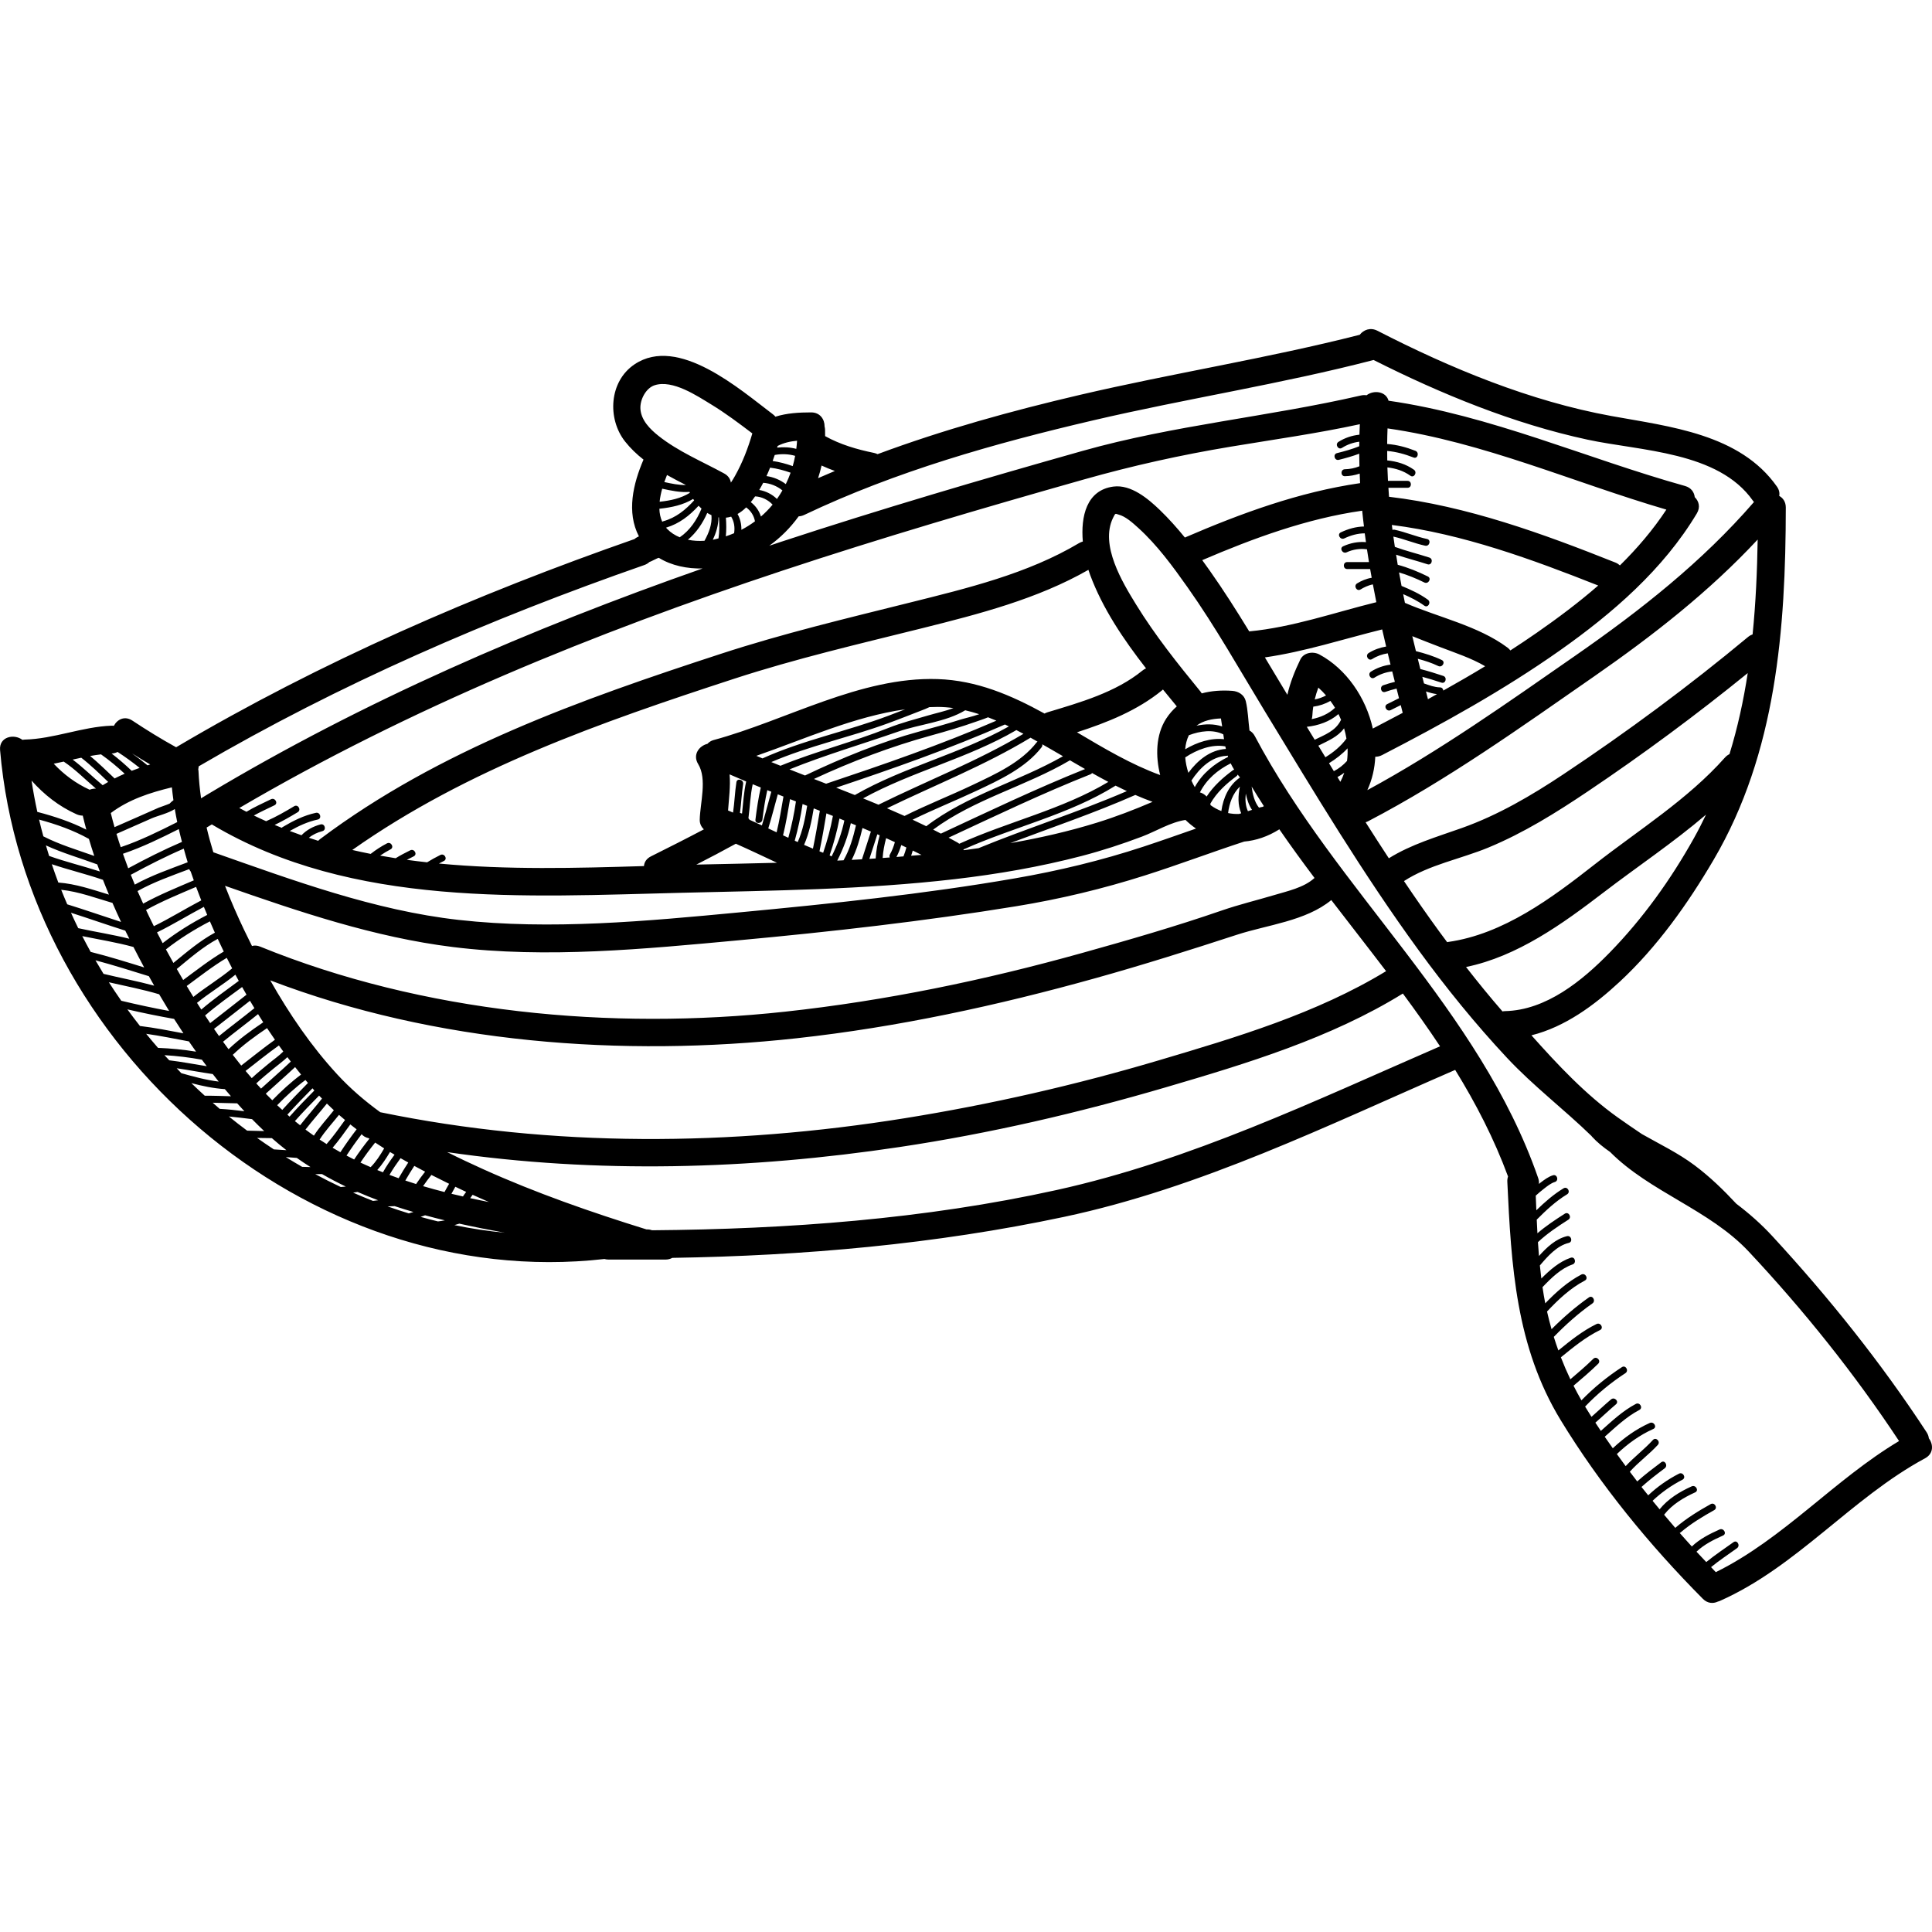 <?xml version="1.0" encoding="iso-8859-1"?>
<!-- Generator: Adobe Illustrator 16.0.0, SVG Export Plug-In . SVG Version: 6.00 Build 0)  -->
<!DOCTYPE svg PUBLIC "-//W3C//DTD SVG 1.1//EN" "http://www.w3.org/Graphics/SVG/1.1/DTD/svg11.dtd">
<svg version="1.1" id="Capa_1" xmlns="http://www.w3.org/2000/svg" xmlns:xlink="http://www.w3.org/1999/xlink" x="0px" y="0px"
	 width="555.022px" height="555.022px" viewBox="0 0 555.022 555.022" style="enable-background:new 0 0 555.022 555.022;"
	 xml:space="preserve">
<g>
	<path d="M554.119,413.196c-0.06-0.562-0.259-1.147-0.646-1.742c-13.076-19.993-28.092-38.737-44.277-56.294
		c-3.233-3.512-6.711-6.564-10.393-9.354c-3.703-3.978-7.593-7.748-11.987-11.038c-4.712-3.527-10.029-6.078-15.128-8.97
		c-2.335-1.576-4.668-3.155-6.96-4.791c-9.265-6.61-17.224-15.108-24.78-23.583c9.651-2.402,18.125-8.669,25.366-15.398
		c10.785-10.025,19.573-22.408,26.995-35.061c17.996-30.68,20.672-66.302,20.711-101.16c0.002-1.629-0.795-2.74-1.887-3.34
		c0.16-0.825-0.004-1.744-0.66-2.678c-10.635-15.135-30.779-17.224-47.57-20.277c-23.298-4.238-46.229-13.709-67.197-24.491
		c-2.044-1.051-3.977-0.253-5.087,1.157c-26.491,6.763-53.726,11.037-80.362,17.26c-19.684,4.598-39.222,9.993-58.157,17.036
		c-0.303-0.149-0.632-0.277-1.017-0.356c-4.92-1.01-9.648-2.383-14.045-4.826c0.008-0.604,0.002-1.209-0.018-1.816
		c-0.012-0.339-0.061-0.652-0.136-0.947c0.024-2.019-1.261-4.055-3.864-4.053c-3.49,0.003-6.992,0.203-10.254,1.234
		c-0.207-0.244-0.446-0.477-0.728-0.688c-9.47-7.14-27.167-22.774-39.74-14.362c-7.331,4.906-7.89,15.643-2.732,22.176
		c1.554,1.969,3.348,3.675,5.297,5.203c-2.983,6.945-4.933,15.105-1.319,22.049c-0.182,0.09-0.363,0.179-0.543,0.269
		c-0.27,0.135-0.506,0.309-0.721,0.503c-45.604,15.945-90.055,35.195-131.684,59.816c-4.294-2.366-8.461-4.937-12.558-7.653
		c-2.229-1.478-4.372-0.339-5.335,1.496c-0.221-0.026-0.441-0.052-0.684-0.042c-8.465,0.32-16.497,3.789-25,4
		c-0.207,0.005-0.395,0.038-0.584,0.067c-2.432-1.836-6.742-0.88-6.416,2.933c7.29,85.299,88.015,155.918,173.625,146.21
		c0.348,0.099,0.721,0.162,1.137,0.162h16.422c0.763,0,1.398-0.188,1.936-0.487c37.762-0.604,75.549-3.92,112.523-11.772
		c39.27-8.339,75.775-26.325,112.378-42.224c5.969,9.678,11.189,19.791,15.188,30.623c-0.147,0.438-0.234,0.928-0.209,1.488
		c1.122,24.111,2.45,47.373,15.343,68.521c11.312,18.552,25.529,35.909,40.829,51.309c1.337,1.346,2.944,1.428,4.266,0.818
		c0.192-0.058,0.387-0.105,0.582-0.192c22.2-9.829,37.817-29.565,59-41C555.51,417.591,555.43,414.942,554.119,413.196z
		 M486.625,240.787c-6.646,11.897-14.683,23.118-24.206,32.88c-7.864,8.059-18.248,16.569-30.066,16.804
		c-0.258,0.005-0.494,0.044-0.727,0.086c-3.61-4.15-7.084-8.421-10.468-12.761c14.741-3.013,27.769-12.417,39.478-21.387
		c9.66-7.4,20.104-14.371,29.47-22.383C489.021,236.304,487.87,238.56,486.625,240.787z M496.84,216.65
		c-0.457,0.209-0.902,0.529-1.314,0.993c-10.729,12.069-24.738,20.757-37.372,30.649c-12.356,9.678-26.242,20.088-42.196,22.321
		c-0.08,0.011-0.143,0.038-0.219,0.053c-0.745-1.004-1.5-2.002-2.236-3.012c-3.488-4.779-6.865-9.637-10.171-14.54
		c7.239-4.701,16.358-6.367,24.232-9.624c10.156-4.202,19.505-10.038,28.6-16.151c15.841-10.648,31.123-21.959,45.924-33.977
		C500.877,201.255,499.184,209.042,496.84,216.65z M503.486,182.243c-0.44,0.16-0.879,0.387-1.295,0.732
		c-17.003,14.139-34.684,27.23-53.092,39.479c-9.141,6.082-18.723,11.705-29.099,15.398c-7.234,2.574-14.547,4.68-21.018,8.712
		c-2.25-3.433-4.479-6.878-6.674-10.347c0.24-0.076,0.482-0.164,0.728-0.292c22.736-11.866,43.96-27.046,64.993-41.66
		c16.83-11.692,32.966-24.288,46.912-39.266C504.795,164.097,504.393,173.214,503.486,182.243z M383.189,221.538
		c-0.464-0.762-0.93-1.522-1.394-2.285c1.944-1.194,3.787-2.6,5.327-4.273c0.056,1.218,0.005,2.433-0.155,3.628
		C385.889,219.8,384.621,220.804,383.189,221.538z M386.176,221.997c-0.301,0.891-0.668,1.761-1.121,2.601
		c-0.279-0.453-0.554-0.909-0.831-1.364C384.908,222.871,385.56,222.458,386.176,221.997z M382.195,201.359
		c0.468,0.637,0.916,1.289,1.325,1.971c-1.806,1.734-4.212,2.787-6.698,3.26c0.107-0.34,0.18-0.711,0.196-1.117
		c0.036-0.838,0.133-1.654,0.257-2.463C379.039,202.78,380.673,202.225,382.195,201.359z M377.688,200.938
		c0.28-1.153,0.625-2.287,1.04-3.403c0.785,0.688,1.519,1.451,2.214,2.256C379.917,200.335,378.835,200.725,377.688,200.938z
		 M384.506,205.136c0.274,0.552,0.523,1.117,0.761,1.688c-0.036,0.051-0.081,0.082-0.111,0.144
		c-1.505,3.038-4.616,4.133-7.469,5.548c-0.754-1.24-1.516-2.478-2.269-3.719C378.729,208.447,382.027,207.302,384.506,205.136z
		 M386.125,209.226c0.295,0.975,0.509,1.966,0.679,2.961c-1.593,2.19-3.725,3.932-6.049,5.359c-0.676-1.109-1.355-2.218-2.03-3.328
		C381.457,212.837,384.318,211.705,386.125,209.226z M379.037,188.018c-1.805-0.968-4.496-0.577-5.474,1.435
		c-1.61,3.323-2.929,6.651-3.73,10.142c-0.099-0.161-0.195-0.323-0.294-0.484c-2.074-3.409-4.116-6.833-6.164-10.253
		c11.46-1.648,22.45-5.254,33.694-8.037c0.369,1.639,0.753,3.275,1.141,4.912c-1.772,0.306-3.479,0.896-5.029,1.877
		c-1.086,0.688-0.084,2.418,1.01,1.727c1.394-0.881,2.902-1.396,4.48-1.655c0.26,1.084,0.534,2.165,0.8,3.248
		c-1.991,0.259-3.925,0.935-5.623,2.014c-1.085,0.688-0.083,2.421,1.01,1.727c1.544-0.981,3.285-1.589,5.095-1.788
		c0.248,1,0.509,1.999,0.76,2.999c-1.109,0.256-2.2,0.599-3.291,0.962c-1.218,0.404-0.696,2.336,0.531,1.928
		c1.074-0.357,2.152-0.703,3.25-0.953c0.232,0.922,0.469,1.844,0.7,2.766c-1.13,0.564-2.259,1.129-3.388,1.693
		c-1.153,0.578-0.141,2.303,1.01,1.727c0.96-0.479,1.919-0.959,2.88-1.439c0.188,0.741,0.37,1.482,0.562,2.223
		c-2.855,1.52-5.718,3.027-8.586,4.514C392.415,200.409,386.74,192.148,379.037,188.018z M351.431,210.965
		c0.066,0.464,0.129,0.934,0.202,1.392c-3.778-0.426-7.78,0.884-11.153,2.895c0.11-1.4,0.44-2.767,1.057-4.037
		C344.767,209.987,348.438,209.488,351.431,210.965z M343.723,208.486c1.924-1.48,4.483-1.999,7.025-2.09
		c0.132,0.775,0.238,1.536,0.348,2.297C348.756,207.909,346.203,207.944,343.723,208.486z M359.679,232.662
		c-0.394,0.126-0.788,0.246-1.182,0.37c-0.716-1.594-0.812-3.32-0.608-5.051C358.22,229.657,358.761,231.275,359.679,232.662z
		 M359.566,225.957c1.148,1.892,2.313,3.774,3.519,5.634c-0.13,0.076-0.261,0.141-0.392,0.214c-0.238,0.03-0.48,0.067-0.735,0.144
		c-0.089,0.026-0.179,0.057-0.268,0.083C360.36,230.364,359.843,228.13,359.566,225.957z M367.529,238.243
		c3.257,4.73,6.649,9.377,10.108,13.982c-0.037,0.031-0.076,0.051-0.112,0.084c-2.984,2.69-7.657,3.686-11.401,4.805
		c-5.04,1.506-10.159,2.732-15.136,4.451c-13.205,4.564-26.694,8.459-40.151,12.214c-27.982,7.809-56.441,13.723-85.335,16.857
		c-50.038,5.429-103.925,0.383-150.75-18.689c-0.891-0.362-1.687-0.388-2.362-0.179c-0.779-1.558-1.546-3.118-2.291-4.682
		c-1.945-4.082-3.789-8.303-5.46-12.613c21.313,7.471,42.925,14.786,65.387,17.577c26.968,3.351,55.218,0.566,82.163-1.925
		c26.602-2.46,53.354-5.482,79.726-9.78c12.581-2.051,24.902-5.003,37.048-8.869c9.554-3.042,18.939-6.589,28.467-9.713
		C360.786,241.462,364.214,240.343,367.529,238.243z M109.244,319.516c-4.455-3.236-8.629-6.816-12.35-10.854
		c-7.473-8.107-13.781-17.356-19.255-27.024c47.454,18.138,101.142,22.134,151.263,16.628c29.07-3.193,57.685-9.41,85.83-17.264
		c13.648-3.809,27.149-8.077,40.616-12.471c8.724-2.846,19.783-3.931,27.104-9.961c5.229,6.82,10.548,13.586,15.742,20.422
		c-19.985,12.162-43.134,19.051-65.403,25.65c-23.898,7.083-48.246,12.646-72.856,16.598
		C210.146,329.236,158.742,329.73,109.244,319.516z M117.283,333.965c-0.965,1.477-1.879,2.984-2.766,4.514
		c-0.879-0.312-1.757-0.625-2.627-0.955c0.945-1.671,2.051-3.242,3.181-4.801C115.803,333.148,116.546,333.551,117.283,333.965z
		 M110.365,329.908c-1.124,1.937-2.335,3.822-3.885,5.391c-0.98-0.432-1.963-0.855-2.93-1.316c1.317-1.988,2.738-3.894,4.229-5.746
		C108.633,328.806,109.498,329.359,110.365,329.908z M100.638,323.025c0.596,0.479,1.207,0.942,1.814,1.409
		c-1.641,2.13-3.201,4.32-4.668,6.577c-0.748-0.42-1.494-0.847-2.232-1.289C97.387,327.598,98.979,325.287,100.638,323.025z
		 M93.824,328.66c-0.67-0.422-1.34-0.844-2.002-1.286c1.623-2.536,3.688-4.736,5.563-7.097c0.567,0.504,1.154,0.984,1.734,1.476
		C97.406,324.098,95.75,326.486,93.824,328.66z M60.303,264.687c0.467,1.09,0.942,2.173,1.424,3.251
		c-4.293,2.313-8.098,5.585-11.914,8.691c-0.723-1.289-1.445-2.579-2.147-3.886C51.598,269.648,55.859,266.997,60.303,264.687z
		 M46.726,270.95c-0.543-1.03-1.092-2.058-1.621-3.098c4.593-2.242,8.941-4.943,13.461-7.327c0.314,0.774,0.641,1.543,0.963,2.313
		C55.031,265.166,50.721,267.843,46.726,270.95z M62.549,269.72c0.557,1.219,1.15,2.425,1.732,3.635
		c-4.088,2.418-7.828,5.365-11.657,8.182c-0.619-1.057-1.232-2.113-1.837-3.17C54.549,275.274,58.304,271.988,62.549,269.72z
		 M65.145,275.167c0.501,1.014,1.029,2.017,1.548,3.022c-3.525,2.951-7.542,5.327-11.15,8.207c-0.641-1.046-1.275-2.092-1.9-3.142
		C57.423,280.475,61.117,277.566,65.145,275.167z M67.623,280.005c0.316,0.598,0.649,1.187,0.972,1.78
		c-3.63,2.679-7.336,5.305-10.767,8.24c-0.41-0.644-0.83-1.281-1.232-1.927C60.131,285.22,64.095,282.871,67.623,280.005z
		 M69.556,283.549c0.41,0.74,0.838,1.471,1.26,2.205c-3.461,2.746-6.967,5.434-10.438,8.167c-0.488-0.731-0.984-1.459-1.463-2.195
		C62.298,288.803,65.96,286.199,69.556,283.549z M71.813,287.5c0.417,0.711,0.848,1.414,1.275,2.119
		c-3.347,2.726-6.822,5.289-10.168,8.017c-0.48-0.685-0.965-1.364-1.437-2.056C64.917,292.873,68.386,290.212,71.813,287.5z
		 M74.133,291.332c0.488,0.789,0.988,1.57,1.489,2.352c-3.497,2.357-6.901,4.82-9.968,7.733c-0.531-0.714-1.062-1.429-1.582-2.15
		C67.375,296.559,70.811,294.018,74.133,291.332z M76.713,295.357c0.74,1.125,1.508,2.231,2.273,3.34
		c-3.314,2.362-6.471,4.931-9.691,7.42c-0.82-1.02-1.631-2.045-2.426-3.086C69.89,300.132,73.253,297.689,76.713,295.357z
		 M80.119,300.337c0.414,0.585,0.842,1.159,1.264,1.739c-1.238,1.259-2.836,2.346-4.07,3.375c-1.674,1.396-3.395,2.777-4.992,4.275
		c-0.594-0.688-1.194-1.369-1.775-2.07C73.72,305.195,76.842,302.664,80.119,300.337z M78.726,306.865
		c1.19-0.991,2.621-2.008,3.834-3.168c0.32,0.43,0.658,0.84,0.982,1.267c-2.794,2.651-5.717,5.165-8.553,7.771
		c-0.457-0.496-0.918-0.988-1.366-1.492C75.252,309.703,77.013,308.293,78.726,306.865z M84.774,306.551
		c0.565,0.725,1.145,1.438,1.72,2.152c-2.938,2.188-5.696,4.726-8.271,7.382c-0.625-0.628-1.26-1.244-1.871-1.888
		C79.142,311.631,82.017,309.154,84.774,306.551z M87.746,310.258c0.238,0.289,0.486,0.568,0.727,0.855
		c-2.512,2.531-4.988,5.097-7.382,7.738c-0.485-0.453-0.985-0.889-1.463-1.351C82.154,314.889,84.863,312.39,87.746,310.258z
		 M89.769,312.646c0.181,0.209,0.355,0.422,0.537,0.631c-2.434,2.447-4.832,4.928-7.121,7.51c-0.211-0.19-0.416-0.389-0.627-0.578
		C84.898,317.626,87.316,315.119,89.769,312.646z M91.67,314.742c0.271,0.295,0.561,0.57,0.838,0.858
		c-2.059,2.587-4.257,5.062-6.293,7.665c-0.5-0.398-1.006-0.781-1.5-1.193C86.955,319.555,89.295,317.133,91.67,314.742z
		 M355.954,233.831c-1.075,0.046-2.128-0.045-3.148-0.259c0.345-2.856,1.357-5.634,3.391-7.604c-0.539,2.584-0.641,5.266,0.372,7.67
		C356.364,233.704,356.158,233.765,355.954,233.831z M350.869,232.997c-1.084-0.416-2.121-0.975-3.091-1.681
		c-0.019-0.142-0.052-0.282-0.084-0.423c1.794-3.192,4.527-5.707,7.495-7.893c0.183-0.134,0.298-0.299,0.363-0.476
		c0.204,0.259,0.41,0.519,0.637,0.774c0.017,0.018,0.032,0.028,0.048,0.045C353.021,225.562,351.404,229.195,350.869,232.997z
		 M354.181,221.275c-2.944,2.169-5.598,4.578-7.544,7.557c-0.491-0.54-1.126-0.973-1.92-1.199c1.918-3.776,5.082-6.449,8.836-8.336
		c0.287,0.609,0.621,1.211,0.997,1.807C354.43,221.129,354.306,221.183,354.181,221.275z M343.236,226.126
		c-0.349-0.596-0.666-1.231-0.965-1.886c2.325-3.54,5.745-6.916,10.081-7.103c0.127-0.005,0.231-0.042,0.333-0.082
		c0.042,0.13,0.076,0.261,0.12,0.39C348.819,219.397,345.358,222.226,343.236,226.126z M341.393,222.011
		c-0.461-1.414-0.782-2.914-0.903-4.423c3.352-2.245,7.705-3.886,11.525-3.163c0.051,0.243,0.089,0.49,0.146,0.73
		C347.668,215.429,344.022,218.442,341.393,222.011z M340.559,235.55c0.948,0.922,1.964,1.745,3.025,2.479
		c-5.024,1.757-10.044,3.53-15.099,5.196c-12.074,3.98-24.354,6.928-36.878,9.1c-26.207,4.546-52.951,7.297-79.421,9.801
		c-26.379,2.495-54.008,5.106-80.434,2.14c-24.197-2.716-47.597-11.376-70.467-19.427c-0.717-2.351-1.37-4.719-1.931-7.104
		c0.502-0.307,1.011-0.6,1.514-0.905c0.047,0.03,0.081,0.066,0.13,0.096c40.207,23.912,90.072,20.636,135.02,19.546
		c26.148-0.635,52.331-0.896,78.344-3.922c12.278-1.43,24.475-3.539,36.439-6.664c5.858-1.531,11.618-3.414,17.28-5.557
		C332.134,238.796,336.215,236.212,340.559,235.55z M209.597,222.464c1.583,0.696,3.174,1.375,4.769,2.045
		c-0.695,3.025-0.854,6.128-1.196,9.209c-0.196-0.068-0.391-0.142-0.598-0.177c0.375-2.761,0.485-5.55,0.911-8.304
		c0.194-1.262-1.731-1.803-1.929-0.531c-0.447,2.896-0.539,5.832-0.966,8.73c-0.476-0.203-0.952-0.409-1.433-0.604
		C209.41,229.408,209.875,225.862,209.597,222.464z M211.389,242.384c3.972,1.754,7.887,3.636,11.823,5.47
		c-7.385,0.2-14.769,0.345-22.142,0.505c-0.341,0.008-0.685,0.017-1.025,0.024C203.857,246.44,207.642,244.45,211.389,242.384z
		 M299.429,213.821c0.923,0.526,1.839,1.052,2.739,1.57c1.07,0.615,2.141,1.238,3.209,1.861
		c-12.78,7.289-27.504,11.107-39.278,20.104c-1.306-0.636-2.615-1.263-3.933-1.872c6.009-2.938,12.24-5.439,18.294-8.275
		c6.618-3.1,14.181-6.602,18.765-12.531C299.438,214.405,299.483,214.101,299.429,213.821z M281.114,243.661
		c-1.096,0.156-2.19,0.313-3.288,0.459c-0.325,0.043-0.651,0.079-0.977,0.121c-0.019-0.068-0.054-0.134-0.077-0.201
		c14.286-6.449,30.366-9.992,43.709-18.342c1.071,0.542,2.152,1.062,3.239,1.572C309.755,233.311,295.19,237.881,281.114,243.661z
		 M326.156,228.372c1.629,0.71,3.273,1.379,4.948,1.984c-5.27,2.26-10.535,4.288-16.021,5.989
		c-8.132,2.521-16.467,4.401-24.866,5.874C302.223,237.664,314.409,233.561,326.156,228.372z M275.583,242.395
		c-0.168-0.132-0.342-0.262-0.546-0.377c-0.837-0.472-1.682-0.923-2.526-1.377c13.493-6.288,26.929-12.716,40.773-18.204
		c0.202-0.081,0.34-0.213,0.447-0.361c1.547,0.871,3.104,1.723,4.672,2.549C305.223,232.539,289.545,236.062,275.583,242.395z
		 M270.301,239.476c-0.741-0.384-1.48-0.771-2.225-1.144c11.836-8.784,26.669-12.467,39.3-19.913c1.442,0.842,2.889,1.68,4.339,2.51
		C297.665,226.554,284.015,233.095,270.301,239.476z M264.73,245.59c-0.993,0.094-1.987,0.164-2.981,0.248
		c0.174-0.493,0.327-0.991,0.467-1.493C263.058,244.754,263.896,245.166,264.73,245.59z M297.812,213.265
		c-4.496,5.815-11.886,9.131-18.36,12.219c-6.477,3.09-13.189,5.705-19.605,8.924c-1.669-0.752-3.346-1.486-5.029-2.205
		c13.773-6.7,28.122-12.324,41.234-20.281c0.674,0.373,1.336,0.748,2.001,1.124C297.968,213.101,297.886,213.168,297.812,213.265z
		 M260.387,243.469c-0.225,0.866-0.505,1.716-0.838,2.552c-0.673,0.053-1.345,0.117-2.018,0.168c0.592-1.1,1.031-2.246,1.378-3.421
		C259.403,242.998,259.894,243.236,260.387,243.469z M255.609,246.329c-0.68,0.048-1.361,0.102-2.042,0.148
		c0.126-1.938,0.497-3.828,0.999-5.693c0.842,0.373,1.676,0.766,2.514,1.148c-0.344,1.22-0.787,2.408-1.424,3.534
		C255.478,245.78,255.496,246.077,255.609,246.329z M252.372,231.174c-1.471-0.614-2.944-1.224-4.423-1.821
		c14.107-7.76,30.101-11.469,44.032-19.612c0.685,0.351,1.358,0.711,2.033,1.072C280.724,218.718,266.222,224.335,252.372,231.174z
		 M226.967,229.577c0.562,0.221,1.126,0.44,1.689,0.66c-0.504,3.524-1.243,6.996-2.186,10.434c-0.506-0.232-1.012-0.463-1.518-0.698
		C225.81,236.544,226.357,233.058,226.967,229.577z M223.104,239.108c-0.799-0.374-1.598-0.747-2.396-1.122
		c1.009-3.236,1.82-6.529,2.738-9.793c0.542,0.215,1.086,0.427,1.627,0.641C224.47,232.271,223.931,235.717,223.104,239.108z
		 M230.562,230.984c0.441,0.172,0.882,0.344,1.322,0.516c-0.57,3.566-1.264,7.098-2.71,10.404c-0.287-0.129-0.575-0.256-0.862-0.386
		C229.275,238.046,230.034,234.539,230.562,230.984z M233.769,232.236c0.584,0.229,1.168,0.459,1.751,0.688
		c-0.604,3.635-1.229,7.266-1.979,10.873c-0.852-0.357-1.703-0.713-2.549-1.084C232.443,239.371,233.178,235.829,233.769,232.236z
		 M237.414,233.665c0.621,0.244,1.24,0.492,1.861,0.738c-0.652,3.589-1.61,7.098-2.8,10.579c-0.353-0.141-0.708-0.275-1.06-0.417
		C236.174,240.95,236.806,237.31,237.414,233.665z M241.16,235.152c0.469,0.188,0.935,0.382,1.402,0.57
		c-0.73,3.588-2.018,7.035-3.664,10.311c-0.177-0.11-0.367-0.212-0.57-0.303C239.526,242.248,240.488,238.736,241.16,235.152z
		 M244.424,236.479c0.495,0.202,0.986,0.411,1.481,0.614c-0.81,3.485-1.784,6.916-3.575,10.051c-0.602,0.03-1.204,0.064-1.807,0.092
		C242.266,243.807,243.618,240.222,244.424,236.479z M247.772,237.866c0.808,0.336,1.611,0.682,2.416,1.024
		c-0.818,2.667-1.729,5.306-2.564,7.968c-0.984,0.057-1.969,0.115-2.954,0.167C246.137,244.128,247.027,241.023,247.772,237.866z
		 M252.04,239.675c0.226,0.098,0.45,0.199,0.677,0.297c-0.6,2.174-1.031,4.379-1.157,6.643c-0.603,0.039-1.204,0.087-1.806,0.123
		C250.508,244.381,251.307,242.039,252.04,239.675z M245.578,228.398c-1.782-0.711-3.566-1.418-5.354-2.117
		c16.354-5.49,32.685-11.202,48.477-18.153c0.38,0.177,0.752,0.372,1.13,0.556C275.72,216.627,259.631,220.323,245.578,228.398z
		 M237.324,225.146c-1.167-0.455-2.334-0.909-3.502-1.364c10.759-5.012,22.162-9.323,33.527-12.456
		c4.417-1.217,8.818-2.508,13.137-4.043c0.979-0.347,2.191-0.726,3.355-1.22c0.805,0.306,1.604,0.628,2.398,0.966
		C270.297,213.954,253.804,219.633,237.324,225.146z M275.626,206.813c-3.79,1.216-7.633,2.269-11.473,3.314
		c-11.138,3.032-22.39,7.636-32.885,12.656c-1.489-0.583-2.978-1.167-4.463-1.758c10.216-4.135,20.942-7.263,31.317-10.882
		c5.848-2.04,13.658-2.732,19.167-6.095c1.35,0.31,2.687,0.694,4.015,1.126C279.239,205.894,276.984,206.376,275.626,206.813z
		 M266.737,205.503c-3.882,1.141-7.807,2.135-11.569,3.638c-10.168,4.062-20.825,6.7-30.961,10.846
		c-0.877-0.353-1.752-0.706-2.627-1.064c10.84-4.651,22.48-7.093,33.546-11.142c3.573-1.307,7.108-2.727,10.659-4.094
		c0.32-0.125,0.738-0.316,1.209-0.541c0.787-0.029,1.572-0.062,2.361-0.061c1.526,0.002,3.042,0.121,4.547,0.329
		C271.533,204.312,268.902,204.867,266.737,205.503z M255.362,205.566c-11.971,4.518-24.63,7.019-36.313,12.306
		c-0.59-0.246-1.181-0.489-1.769-0.739c14.065-4.893,28.124-11.301,42.757-13.365C258.479,204.37,256.925,204.976,255.362,205.566z
		 M218.558,226.236c-0.702,3.043-1.148,6.133-1.539,9.236c-0.162,1.277,1.84,1.262,2,0c0.359-2.851,0.776-5.683,1.408-8.479
		c0.385,0.154,0.77,0.305,1.154,0.459c-0.912,3.223-1.721,6.476-2.705,9.68c-1.174-0.546-2.348-1.088-3.526-1.621
		c-0.103-0.17-0.23-0.32-0.354-0.475c0.005-0.023,0.019-0.04,0.022-0.064c0.428-3.229,0.523-6.496,1.217-9.68
		C217.008,225.613,217.785,225.919,218.558,226.236z M335.021,206.448c-3.029,4.688-3.08,10.85-1.729,16.209
		c-8.345-3.041-16.122-7.678-23.901-12.287c8.717-2.818,17.332-6.252,24.457-12.07c0.088-0.071,0.165-0.146,0.244-0.22
		c1.328,1.63,2.658,3.247,3.976,4.851C336.936,203.92,335.906,205.079,335.021,206.448z M328.19,192.644
		c-7.681,6.271-17.907,9.152-27.234,11.971c-0.325,0.099-0.615,0.227-0.88,0.375c-9.566-5.266-19.468-9.539-30.721-9.904
		c-22.242-0.723-43.439,11.865-64.4,17.529c-0.685,0.186-1.262,0.573-1.725,1.07c-2.373,0.574-4.314,3.111-2.666,5.807
		c2.635,4.304,0.564,11.193,0.455,15.98c-0.026,1.143,0.449,2.08,1.191,2.783c-5.033,2.659-10.119,5.217-15.211,7.763
		c-1.319,0.66-1.912,1.697-2.004,2.786c-19.361,0.588-39.387,1.127-58.902-0.729c0.472-0.251,0.947-0.497,1.43-0.739
		c1.154-0.576,0.141-2.302-1.01-1.727c-1.317,0.66-2.592,1.352-3.816,2.113c-1.945-0.214-3.888-0.444-5.82-0.712
		c0.655-0.345,1.318-0.677,1.98-1.008c1.153-0.577,0.141-2.302-1.01-1.727c-1.424,0.712-2.842,1.438-4.188,2.272
		c-1.49-0.231-2.977-0.479-4.458-0.746c0.96-0.652,1.948-1.266,2.988-1.8c1.147-0.589,0.136-2.315-1.01-1.727
		c-1.662,0.854-3.222,1.884-4.694,3.029c-1.768-0.349-3.526-0.723-5.276-1.129c33.076-23.315,71.462-36.705,109.698-49.185
		c17.783-5.805,35.886-9.996,54.021-14.521c16.228-4.05,33.117-8.385,47.75-16.767c0.159,0.504,0.323,0.985,0.49,1.435
		c3.632,9.757,9.598,18.552,16.066,26.868C328.88,192.159,328.528,192.366,328.19,192.644z M311.072,155.573
		c-0.353,0.097-0.71,0.229-1.071,0.444c-14.801,8.822-32.149,12.982-48.714,17.116c-18.2,4.543-36.296,8.852-54.142,14.677
		c-40.3,13.153-80.898,27.517-115.145,53.207c-0.221,0.165-0.413,0.345-0.588,0.53c-0.896-0.274-1.785-0.578-2.676-0.874
		c1.111-0.911,2.434-1.521,3.882-1.904c1.245-0.33,0.717-2.26-0.531-1.929c-2.136,0.566-3.997,1.576-5.479,3.111
		c-1.125-0.398-2.25-0.802-3.365-1.229c2.545-1.449,5.141-2.663,8.043-3.287c1.26-0.271,0.726-2.199-0.531-1.929
		c-3.467,0.745-6.545,2.3-9.573,4.101c-0.101,0.061-0.165,0.137-0.233,0.212c-0.682-0.276-1.363-0.548-2.041-0.836
		c2.266-1.089,4.445-2.347,6.617-3.649c1.105-0.662,0.1-2.391-1.01-1.727c-2.628,1.576-5.262,3.099-8.062,4.306
		c-1.178-0.53-2.354-1.063-3.518-1.636c1.925-1.068,3.943-1.966,5.924-2.943c1.156-0.57,0.143-2.295-1.01-1.727
		c-2.371,1.17-4.794,2.225-7.045,3.599c-0.689-0.356-1.378-0.713-2.061-1.085c49.113-28.777,101.987-50.258,155.961-68.162
		c28.656-9.506,57.64-18,86.687-26.221c13.973-3.955,27.855-7.037,42.184-9.42c12.37-2.057,24.818-3.792,37.079-6.452
		c-0.05,1.005-0.087,2.009-0.115,3.013c-2.132,0.215-4.209,0.91-6.021,2.062c-1.085,0.688-0.083,2.421,1.01,1.727
		c1.512-0.959,3.208-1.561,4.975-1.773c-0.007,0.435-0.021,0.87-0.022,1.305c-2.066,0.844-4.215,1.43-6.389,1.975
		c-1.251,0.313-0.72,2.242,0.531,1.929c1.991-0.499,3.95-1.046,5.856-1.764c0.008,1.205,0.023,2.41,0.057,3.613
		c-1.325,0.529-2.737,0.824-4.18,0.853c-1.288,0.024-1.29,2.024,0,2c1.447-0.028,2.887-0.286,4.253-0.751
		c0.036,0.914,0.067,1.828,0.117,2.741c-17.499,2.542-34.146,8.645-50.334,15.625c-2.251-2.766-4.622-5.429-7.178-7.896
		c-3.359-3.243-8.311-7.416-13.367-6.74C312.095,140.82,310.462,148.394,311.072,155.573z M198.086,141.308
		c0.021,0.09,0.058,0.182,0.086,0.273c-2.583,1.587-5.432,2.209-8.676,2.563c0.129-1.252,0.395-2.52,0.74-3.751
		C192.873,140.959,195.467,141.529,198.086,141.308z M190.843,138.484c0.246-0.703,0.507-1.384,0.772-2.028
		c1.787,1.009,3.615,1.953,5.443,2.882C194.986,139.375,192.929,138.937,190.843,138.484z M199.121,143.335
		c0.095,0.141,0.197,0.266,0.296,0.4c-2.457,2.72-5.222,5.004-8.913,6.021c-0.104,0.029-0.178,0.082-0.257,0.131
		c-0.53-1.146-0.78-2.414-0.823-3.734C193.028,145.765,196.23,145.07,199.121,143.335z M200.688,145.294
		c0.274,0.292,0.557,0.564,0.846,0.822c-1.336,3.258-3.371,6.291-6.26,8.234c-1.357-0.555-2.604-1.348-3.648-2.434
		c-0.104-0.107-0.192-0.223-0.287-0.334C195.15,150.452,198.093,148.121,200.688,145.294z M203.172,147.355
		c0.396,0.247,0.802,0.457,1.213,0.641c0.229,2.639-0.745,5.059-1.997,7.356c-1.591,0.106-3.216,0.027-4.771-0.296
		C200.056,153.018,201.887,150.3,203.172,147.355z M204.777,155.048c0.977-2.048,1.625-4.16,1.611-6.424
		c0.047,0.008,0.094,0.008,0.142,0.016c0.15,2.025,0.186,4.045-0.122,6.027c-0.358,0.09-0.705,0.197-1.07,0.275
		C205.153,154.982,204.965,155.014,204.777,155.048z M208.535,148.719c0.504-0.046,1.009-0.149,1.514-0.296
		c0.874,1.434,1.109,3.111,0.84,4.758c-0.773,0.325-1.564,0.627-2.379,0.892C208.699,152.303,208.664,150.508,208.535,148.719z
		 M211.883,147.655c0.841-0.47,1.67-1.098,2.477-1.893c1.335,0.985,2.216,2.327,2.527,4.001c-1.225,0.902-2.521,1.727-3.904,2.441
		C213.023,150.616,212.658,149.051,211.883,147.655z M391.324,146.712c0.146,1.516,0.332,3.026,0.513,4.538
		c-2.296,0.04-4.548,0.686-6.656,1.691c-1.163,0.555-0.147,2.278,1.01,1.727c1.832-0.873,3.845-1.456,5.869-1.448
		c0.108,0.844,0.234,1.686,0.353,2.527c-2.238-0.205-4.521,0.246-6.563,1.194c-1.169,0.542-0.152,2.267,1.01,1.727
		c1.807-0.839,3.866-1.147,5.841-0.862c0.181,1.223,0.371,2.445,0.57,3.666h-6.249c-1.29,0-1.29,2,0,2h6.588
		c0.144,0.837,0.3,1.673,0.448,2.51c-1.521,0.248-3.028,0.883-4.208,1.627c-1.087,0.686-0.085,2.417,1.01,1.727
		c0.864-0.546,2.231-1.21,3.538-1.452c0.316,1.707,0.646,3.412,0.993,5.115c-12.135,2.996-24.021,7.198-36.519,8.388
		c-3.626-5.939-7.354-11.814-11.381-17.516c-0.697-0.986-1.405-1.969-2.119-2.949C360.065,154.622,375.452,148.971,391.324,146.712z
		 M409.079,196.335c-0.158-0.635-0.319-1.268-0.479-1.902c1.844,0.505,3.671,1.064,5.486,1.67c1.227,0.409,1.749-1.522,0.531-1.929
		c-2.177-0.725-4.357-1.408-6.58-1.976c-0.244-0.981-0.5-1.962-0.741-2.943c2.013,0.541,3.991,1.166,5.884,2.08
		c1.156,0.558,2.171-1.167,1.01-1.727c-2.383-1.15-4.878-1.898-7.427-2.555c-0.346-1.431-0.704-2.859-1.038-4.291
		c2.669,1.08,5.358,2.111,8.043,3.145c4.259,1.641,8.882,3.133,12.883,5.488c-3.957,2.409-7.976,4.719-12.017,6.99
		c-0.043-0.462-0.353-0.901-0.949-0.914C412.06,197.436,410.588,196.864,409.079,196.335z M412.816,199.407
		c-0.867,0.482-1.727,0.98-2.597,1.459c-0.191-0.742-0.373-1.484-0.561-2.227C410.693,198.986,411.727,199.282,412.816,199.407z
		 M403.604,173.188c-0.174-0.834-0.333-1.671-0.501-2.505c2.123,0.92,4.188,1.951,6.078,3.318c1.047,0.758,2.044-0.979,1.01-1.727
		c-2.323-1.682-4.92-2.867-7.56-3.953c-0.249-1.291-0.487-2.584-0.719-3.877c2.503,0.745,4.926,1.736,7.269,2.891
		c1.152,0.567,2.167-1.158,1.01-1.727c-2.777-1.368-5.664-2.555-8.657-3.361c-0.165-0.965-0.311-1.933-0.465-2.898
		c2.974,1.018,6.029,1.779,9.02,2.754c1.229,0.401,1.752-1.53,0.531-1.929c-3.287-1.073-6.659-1.882-9.909-3.067
		c-0.148-0.984-0.291-1.971-0.428-2.957c3.1,0.693,6.031,1.95,9.139,2.619c1.257,0.271,1.792-1.656,0.531-1.928
		c-3.172-0.684-6.161-1.983-9.333-2.667c-0.226-0.048-0.416-0.01-0.589,0.061c-0.062-0.475-0.128-0.948-0.186-1.424
		c20.297,2.552,40.318,9.884,59.285,17.397c-5.623,4.89-11.617,9.373-17.667,13.58c-2.493,1.733-5.018,3.422-7.567,5.07
		c-0.232-0.303-0.516-0.586-0.857-0.841C424.627,179.773,413.287,177.378,403.604,173.188z M399.033,142.711
		c-0.067-0.856-0.113-1.715-0.17-2.573h5.488c1.29,0,1.29-2,0-2h-5.62c-0.068-1.285-0.123-2.573-0.164-3.862
		c2.364,0.268,4.595,0.963,6.612,2.393c1.056,0.747,2.053-0.987,1.01-1.727c-2.305-1.634-4.926-2.401-7.663-2.676
		c-0.018-0.903-0.013-1.81-0.016-2.716c2.62,0.222,5.087,0.912,7.575,1.886c1.202,0.471,1.719-1.464,0.531-1.929
		c-2.657-1.041-5.312-1.747-8.114-1.963c0.013-1.489,0.047-2.98,0.107-4.475c27.557,3.951,53.489,15.549,80.102,23.33
		c-3.832,5.826-8.372,11.126-13.339,16.026c-0.359-0.323-0.778-0.606-1.292-0.812C443.271,153.32,421.412,145.349,399.033,142.711z
		 M236.021,133.739c1.251,0.578,2.525,1.096,3.817,1.563c-1.611,0.675-3.219,1.36-4.818,2.062
		C235.41,136.177,235.742,134.966,236.021,133.739z M231.038,147.926c26.423-12.572,54.672-20.547,83.087-27.185
		c26.682-6.232,53.981-10.431,80.48-17.323c19.366,9.762,40.265,18.322,61.441,22.882c15.267,3.287,37.579,3.381,47.517,17.523
		c0.101,0.143,0.205,0.272,0.312,0.396c-14.905,17.218-32.652,31.167-51.317,44.135c-19.381,13.465-38.957,27.37-59.753,38.635
		c1.396-3.021,2.133-6.278,2.287-9.596c0.621,0.007,1.274-0.122,1.943-0.468c17.545-9.069,34.864-18.636,51.028-30.026
		c15.19-10.704,29.771-23.312,39.406-39.408c1.084-1.812,0.562-3.543-0.603-4.67c-0.16-1.406-1.018-2.711-2.788-3.207
		c-28.438-7.945-55.824-20.287-85.183-24.498c-0.686-2.657-4.207-3.173-6.314-1.562c-0.499-0.084-1.043-0.074-1.63,0.061
		c-26.562,6.129-53.64,8.494-79.948,15.918c-29.059,8.198-58.029,16.716-86.712,26.146c-1.099,0.36-2.193,0.733-3.29,1.098
		c3.251-2.332,6.089-5.196,8.438-8.438C229.958,148.309,230.494,148.185,231.038,147.926z M223.402,128.109
		c1.773-0.916,3.638-1.318,5.578-1.494c-0.045,0.788-0.127,1.565-0.226,2.338c-1.783-0.477-3.679-0.574-5.506-0.361
		C223.299,128.431,223.353,128.269,223.402,128.109z M222.563,130.708c1.93-0.365,3.975-0.301,5.867,0.248
		c-0.191,0.998-0.418,1.982-0.696,2.944c-1.896-0.663-3.804-1.188-5.771-1.466C222.174,131.861,222.37,131.284,222.563,130.708z
		 M221.228,134.347c2.021,0.238,3.963,0.773,5.896,1.45c-0.403,1.123-0.86,2.22-1.382,3.278c-1.605-1.223-3.55-2.032-5.547-2.309
		C220.562,135.97,220.902,135.161,221.228,134.347z M219.252,138.7c2.014,0.14,3.953,0.913,5.52,2.184
		c-0.489,0.846-1.004,1.674-1.572,2.464c-1.367-1.353-3.185-2.265-5.084-2.594C218.515,140.087,218.89,139.398,219.252,138.7z
		 M221.953,144.968c-1.02,1.228-2.136,2.375-3.352,3.424c-0.52-1.663-1.522-3.074-2.918-4.141c0.434-0.533,0.844-1.088,1.24-1.655
		C218.804,142.678,220.659,143.587,221.953,144.968z M183.979,117.491c-0.178-2.618,1.539-6.003,4.096-6.824
		c5.176-1.661,12.148,3.033,16.287,5.551c4.105,2.5,7.939,5.395,11.767,8.293c-1.235,4.227-2.81,8.349-4.97,12.193
		c-0.36,0.641-0.752,1.306-1.191,1.938c-0.152-1.014-0.738-1.973-1.931-2.624c-6.342-3.463-13.185-6.29-18.88-10.814
		C186.741,123.282,184.199,120.738,183.979,117.491z M57.062,220.163c40.551-23.719,83.697-42.373,128.02-57.834
		c0.604-0.211,1.098-0.516,1.49-0.885c0.156-0.059,0.314-0.109,0.466-0.186c0.567-0.283,1.138-0.564,1.714-0.831
		c0.01-0.005,0.016-0.007,0.023-0.011c0.043-0.016,0.096-0.035,0.164-0.062c0.107-0.041,0.221-0.066,0.33-0.104
		c3.672,2.266,8.203,3.164,12.559,3.061c-49.236,17.273-97.338,38.005-142.148,64.861c-0.641,0.385-1.277,0.776-1.914,1.164
		c-0.371-2.615-0.635-5.239-0.746-7.865c-0.008-0.17-0.045-0.319-0.068-0.478C57.015,220.72,57.058,220.442,57.062,220.163z
		 M57.818,258.663c-4.578,2.397-8.975,5.137-13.616,7.412c-0.768-1.542-1.521-3.092-2.251-4.654
		c4.619-2.56,9.529-4.557,14.385-6.639C56.812,256.083,57.31,257.375,57.818,258.663z M54.787,250.382
		c0.282,0.846,0.59,1.683,0.887,2.523c-4.902,2.107-9.867,4.116-14.543,6.688c-0.547-1.2-1.1-2.396-1.62-3.608
		c4.704-2.626,9.8-4.393,14.831-6.302C54.465,249.927,54.609,250.163,54.787,250.382z M53.894,247.62c0,0.033,0.006,0.066,0.006,0.1
		c-5.141,1.953-10.357,3.75-15.176,6.41c-0.391-0.938-0.777-1.877-1.15-2.822c4.969-2.691,10.02-5.274,15.215-7.51
		C53.14,245.077,53.5,246.354,53.894,247.62z M52.273,241.861c-5.271,2.259-10.397,4.852-15.439,7.578
		c-0.525-1.384-1.032-2.773-1.517-4.17c5.548-1.883,10.817-4.455,16.048-7.09C51.644,239.411,51.957,240.636,52.273,241.861z
		 M50.916,236.171c-5.293,2.672-10.615,5.302-16.234,7.203c-0.421-1.271-0.84-2.541-1.223-3.821
		c3.409-1.488,6.811-2.995,10.211-4.503c1.479-0.656,4.664-1.39,6.543-2.631C50.424,233.673,50.66,234.924,50.916,236.171z
		 M49.825,229.893c-0.364,0.24-0.671,0.536-1.013,0.872c-0.027,0.026-0.033,0.056-0.057,0.083c-1.111,0.48-2.863,1.049-3.183,1.188
		c-1.94,0.85-3.874,1.713-5.81,2.572c-2.281,1.014-4.57,2.012-6.859,3.012c-0.379-1.346-0.744-2.695-1.077-4.052
		c5.211-3.912,11.292-5.866,17.546-7.38C49.494,227.428,49.652,228.661,49.825,229.893z M43.152,219.613
		c-0.261,0.077-0.516,0.167-0.775,0.247c-1.45-1.188-2.932-2.335-4.449-3.43C39.654,217.519,41.39,218.589,43.152,219.613z
		 M33.773,216.015c2.195,1.412,4.301,2.954,6.342,4.583c-0.768,0.267-1.531,0.54-2.285,0.835c-1.844-1.756-3.76-3.42-5.771-4.965
		C32.719,216.438,33.286,216.271,33.773,216.015z M29.023,216.712c2.398,1.69,4.648,3.559,6.793,5.561
		c-0.975,0.426-1.941,0.873-2.891,1.361c-2.314-2.187-4.588-4.42-7.029-6.454C26.935,216.995,27.978,216.835,29.023,216.712z
		 M23.342,217.676c2.742,2.124,5.224,4.562,7.738,6.957c-0.531,0.304-1.057,0.617-1.578,0.944c-2.929-2.418-5.624-5.112-8.625-7.365
		C21.699,218.029,22.519,217.849,23.342,217.676z M18.304,218.788c3.332,2.219,6.189,5.161,9.256,7.763
		c-0.608-0.02-1.232,0.09-1.816,0.321c-4.014-1.842-7.393-4.371-10.305-7.469C16.396,219.21,17.351,219.001,18.304,218.788z
		 M9.063,224.249c3.615,4.037,7.848,7.4,12.936,9.677c0.609,0.272,1.207,0.386,1.777,0.382c0.314,1.349,0.66,2.69,1.021,4.028
		c-4.457-2.252-9.237-3.837-14.074-5.097C10.076,230.267,9.519,227.269,9.063,224.249z M11.228,235.447
		c4.959,1.341,9.83,3.051,14.315,5.552c0.479,1.641,0.997,3.271,1.538,4.895c-4.943-1.756-9.97-3.24-14.627-5.632
		C12.021,238.665,11.607,237.061,11.228,235.447z M13.187,242.861c4.749,2.199,9.812,3.635,14.748,5.461
		c0.24,0.68,0.499,1.354,0.749,2.031c-4.833-1.568-9.79-2.743-14.575-4.463C13.792,244.884,13.483,243.874,13.187,242.861z
		 M14.881,248.268c4.854,1.64,9.854,2.817,14.699,4.488c0.551,1.425,1.127,2.839,1.715,4.25c-4.792-1.457-9.516-3.101-14.54-3.47
		C16.097,251.792,15.471,250.036,14.881,248.268z M17.583,255.617c5.064,0.53,9.842,2.343,14.725,3.772
		c0.795,1.835,1.62,3.657,2.469,5.467c-5.162-1.668-10.281-3.465-15.463-5.068C18.72,258.405,18.136,257.018,17.583,255.617z
		 M20.39,262.213c5.215,1.66,10.371,3.493,15.594,5.136c0.379,0.783,0.781,1.551,1.168,2.33c-4.846-1.211-9.797-1.962-14.68-3.038
		C21.756,265.176,21.06,263.7,20.39,262.213z M23.633,268.923c4.914,1.013,9.876,1.791,14.709,3.129
		c1.005,1.975,2.032,3.932,3.074,5.875c-5.098-1.585-10.193-3.163-15.369-4.468C25.219,271.96,24.411,270.449,23.633,268.923z
		 M27.425,275.877c5.151,1.371,10.233,2.982,15.329,4.559c0.005,0.002,0.009,0,0.014,0.002c0.013,0.021,0.024,0.045,0.037,0.066
		c0.49,0.887,0.989,1.771,1.492,2.656c-4.809-1.297-9.713-2.215-14.557-3.394C28.951,278.482,28.178,277.185,27.425,275.877z
		 M31.271,282.181c4.83,1.108,9.699,2.046,14.451,3.455c0.935,1.604,1.894,3.203,2.869,4.794c-4.609-0.852-9.191-1.837-13.75-2.931
		C33.62,285.746,32.422,283.98,31.271,282.181z M36.592,289.972c4.449,1.03,8.922,1.947,13.42,2.739
		c0.875,1.39,1.771,2.77,2.68,4.141c-4.15-0.785-8.289-1.609-12.485-2.109C38.975,293.172,37.763,291.587,36.592,289.972z
		 M41.988,296.986c4.115,0.582,8.186,1.428,12.273,2.182c0.676,0.99,1.367,1.972,2.061,2.949c-3.615-0.582-7.262-0.95-10.924-1.086
		C44.242,299.697,43.1,298.355,41.988,296.986z M47.24,303.125c3.609,0.213,7.197,0.646,10.754,1.302
		c0.461,0.629,0.934,1.248,1.404,1.871c-3.591-0.567-7.162-1.261-10.772-1.694C48.167,304.107,47.691,303.628,47.24,303.125z
		 M50.767,306.888c3.461,0.505,6.896,1.177,10.359,1.669c0.563,0.723,1.125,1.446,1.699,2.159
		c-3.644-0.447-7.195-1.415-10.736-2.418C51.638,307.837,51.213,307.354,50.767,306.888z M54.967,311.158
		c3.164,0.83,6.357,1.506,9.63,1.729c0.575,0.689,1.167,1.364,1.755,2.043c-2.51-0.066-5.016-0.179-7.521-0.146
		C57.523,313.597,56.234,312.39,54.967,311.158z M61.106,316.79c2.344,0.036,4.688,0.147,7.036,0.176
		c0.684,0.76,1.366,1.521,2.064,2.267c-2.361-0.291-4.724-0.56-7.099-0.687C62.431,317.972,61.773,317.375,61.106,316.79z
		 M65.754,320.742c2.221,0.203,4.434,0.488,6.648,0.762c1.145,1.166,2.31,2.309,3.494,3.43c-1.635-0.021-3.268-0.062-4.9-0.122
		C69.224,323.488,67.47,322.14,65.754,320.742z M73.854,326.904c1.416,0.03,2.831,0.049,4.247,0.058
		c1.367,1.21,2.763,2.356,4.179,3.459c-1.203-0.087-2.406-0.16-3.611-0.226C77.049,329.124,75.438,328.033,73.854,326.904z
		 M86.803,335.21c-1.579-0.91-3.149-1.839-4.697-2.804c1.053,0.076,2.106,0.151,3.159,0.238c1.292,0.92,2.606,1.787,3.933,2.629
		C88.399,335.258,87.601,335.246,86.803,335.21z M87.762,324.5c1.977-2.549,4.123-4.957,6.146-7.465
		c0.654,0.648,1.324,1.283,1.999,1.91c-1.913,2.449-4.05,4.698-5.734,7.304C89.363,325.679,88.556,325.103,87.762,324.5z
		 M97.902,341.008c-2.479-1.171-4.93-2.4-7.345-3.705c0.655,0.005,1.31-0.003,1.966-0.011c2.23,1.289,4.51,2.474,6.822,3.582
		C98.865,340.925,98.385,340.972,97.902,341.008z M103.887,325.835c0.462,0.536,1.127,0.948,2.028,1.147
		c0.067,0.047,0.138,0.09,0.205,0.137c-1.546,1.93-3.02,3.91-4.383,5.981c-0.734-0.368-1.467-0.743-2.192-1.132
		C100.914,329.865,102.363,327.822,103.887,325.835z M107.151,344.998c-1.918-0.754-3.822-1.543-5.708-2.375
		c0.426-0.062,0.852-0.133,1.277-0.203c1.947,0.854,3.92,1.645,5.912,2.395C108.138,344.869,107.644,344.93,107.151,344.998z
		 M108.382,336.13c1.411-1.572,2.564-3.354,3.653-5.187c0.432,0.266,0.876,0.508,1.311,0.769c-1.189,1.64-2.355,3.295-3.332,5.065
		C109.47,336.561,108.922,336.355,108.382,336.13z M117.437,348.583c-2.041-0.63-4.072-1.289-6.082-2.009
		c0.668-0.041,1.34-0.062,2.014-0.078c1.784,0.598,3.588,1.147,5.399,1.681C118.326,348.32,117.883,348.455,117.437,348.583z
		 M119.554,340.154c-1.043-0.326-2.082-0.662-3.115-1.012c0.824-1.424,1.68-2.828,2.58-4.203c1.031,0.564,2.068,1.116,3.107,1.662
		c-0.857,1.096-1.69,2.21-2.471,3.365C119.613,340.029,119.581,340.092,119.554,340.154z M125.809,350.886
		c-1.665-0.403-3.323-0.833-4.972-1.297c0.428-0.149,0.854-0.306,1.281-0.462c1.882,0.513,3.775,0.994,5.68,1.454
		C127.142,350.715,126.479,350.818,125.809,350.886z M127.699,342.447c-2.066-0.531-4.123-1.086-6.159-1.691
		c0.756-1.105,1.558-2.176,2.39-3.221c1.692,0.869,3.391,1.715,5.092,2.543C128.563,340.855,128.124,341.645,127.699,342.447z
		 M130.545,351.951c0.471-0.133,0.941-0.275,1.41-0.424c4.314,0.959,8.664,1.819,13.038,2.607
		C140.125,353.675,135.306,352.936,130.545,351.951z M129.688,342.947c0.362-0.68,0.732-1.354,1.121-2.018
		c0.836,0.398,1.672,0.809,2.508,1.196c0.2,0.094,0.402,0.183,0.604,0.274c-0.256,0.354-0.504,0.715-0.766,1.064
		c-0.064,0.087-0.106,0.172-0.138,0.257C131.907,343.469,130.793,343.22,129.688,342.947z M135.08,344.203
		c0.234-0.317,0.46-0.641,0.689-0.961c1.561,0.705,3.123,1.399,4.694,2.078C138.662,344.969,136.867,344.597,135.08,344.203z
		 M303.534,341.869c-38.031,8.384-77.278,11.248-116.184,11.562c-0.416-0.15-0.877-0.246-1.403-0.246h-0.228
		c-15.927-4.949-31.701-10.443-46.914-17.303c-3.445-1.555-6.908-3.182-10.34-4.904c43.073,6.268,86.887,4.996,129.979-1.464
		c25.858-3.876,51.391-9.804,76.471-17.157c23.182-6.799,47.401-14.134,68.099-26.938c3.686,4.982,7.276,10.02,10.683,15.164
		C377.725,316.213,342.045,333.38,303.534,341.869z M492.912,451.646c-0.461-0.474-0.905-0.967-1.362-1.443
		c2.372-1.945,4.952-3.64,7.458-5.444c1.037-0.746,0.039-2.482-1.01-1.727c-2.627,1.892-5.338,3.667-7.824,5.713
		c-0.936-0.991-1.883-1.969-2.805-2.974c2.16-2.073,4.891-3.429,7.631-4.655c1.176-0.526,0.158-2.249-1.01-1.728
		c-2.854,1.277-5.704,2.722-7.961,4.888c-1.169-1.293-2.342-2.581-3.488-3.895c0.093-0.04,0.187-0.078,0.272-0.152
		c2.945-2.519,6.262-4.517,9.636-6.4c1.127-0.629,0.116-2.356-1.011-1.728c-3.525,1.971-6.962,4.082-10.039,6.714
		c-0.05,0.043-0.067,0.093-0.105,0.139c-1.087-1.262-2.168-2.526-3.235-3.805c0.006-0.008,0.014-0.013,0.021-0.021
		c2.312-2.946,5.536-4.875,8.905-6.401c1.174-0.53,0.155-2.255-1.01-1.727c-3.455,1.564-6.806,3.596-9.204,6.59
		c-0.672-0.815-1.354-1.622-2.019-2.444c2.553-2.422,5.443-4.448,8.589-6.062c1.146-0.589,0.136-2.314-1.01-1.728
		c-3.22,1.65-6.205,3.743-8.836,6.223c-0.642-0.805-1.298-1.596-1.93-2.405c2.121-1.913,4.387-3.652,6.674-5.369
		c1.02-0.764,0.023-2.502-1.01-1.727c-2.354,1.767-4.696,3.549-6.89,5.509c-0.712-0.927-1.424-1.854-2.125-2.789
		c2.462-2.771,5.538-4.964,8.041-7.707c0.867-0.95-0.543-2.369-1.414-1.414c-2.446,2.681-5.363,4.864-7.82,7.511
		c-0.851-1.15-1.7-2.305-2.533-3.469c3.093-2.94,6.52-5.441,10.473-7.208c1.176-0.524,0.157-2.248-1.01-1.727
		c-3.989,1.781-7.48,4.312-10.624,7.273c-0.776-1.103-1.56-2.202-2.318-3.313c3.151-2.786,6.195-5.729,9.944-7.699
		c1.142-0.601,0.131-2.326-1.011-1.728c-3.781,1.989-6.875,4.934-10.051,7.75c-0.529-0.786-1.047-1.58-1.572-2.369
		c1.995-1.729,3.895-3.565,5.913-5.268c0.988-0.832-0.435-2.239-1.414-1.414c-1.918,1.615-3.726,3.353-5.609,5.004
		c-0.091-0.14-0.187-0.274-0.275-0.415c-0.54-0.838-1.059-1.68-1.566-2.524c3.471-3.646,7.341-6.834,11.579-9.603
		c1.075-0.701,0.074-2.435-1.01-1.727c-4.229,2.763-8.126,5.928-11.623,9.541c-0.795-1.391-1.551-2.793-2.267-4.208
		c2.406-2.056,4.831-4.089,7.086-6.313c0.919-0.906-0.495-2.319-1.414-1.413c-2.097,2.068-4.343,3.973-6.582,5.883
		c-0.99-2.074-1.898-4.178-2.724-6.313c3.56-2.893,7.081-5.803,11.246-7.836c1.158-0.564,0.145-2.29-1.011-1.727
		c-4.049,1.977-7.504,4.77-10.961,7.586c-0.462-1.286-0.906-2.58-1.312-3.894c3.421-3.519,7.067-6.786,11.097-9.616
		c1.046-0.735,0.048-2.472-1.01-1.728c-3.865,2.717-7.409,5.803-10.731,9.138c-0.471-1.672-0.914-3.358-1.297-5.081
		c3.229-3.426,6.647-6.682,10.854-8.889c1.143-0.601,0.131-2.325-1.011-1.728c-3.967,2.082-7.268,5.065-10.356,8.263
		c-0.302-1.543-0.561-3.093-0.788-4.646c2.538-2.662,5.319-5.389,8.637-6.524c1.213-0.415,0.692-2.347-0.531-1.929
		c-3.23,1.106-5.947,3.472-8.44,5.97c-0.156-1.246-0.301-2.494-0.426-3.746c2.291-2.685,4.885-5.651,8.306-6.488
		c1.253-0.306,0.722-2.233-0.531-1.928c-3.239,0.791-5.784,3.192-8.032,5.696c-0.109-1.323-0.211-2.647-0.295-3.975
		c2.635-2.482,5.673-4.5,8.733-6.453c1.083-0.691,0.081-2.424-1.01-1.728c-2.717,1.733-5.43,3.526-7.872,5.626
		c-0.071-1.305-0.138-2.609-0.195-3.915c2.681-2.688,5.442-5.293,8.713-7.271c1.103-0.666,0.097-2.396-1.01-1.728
		c-2.896,1.751-5.412,3.968-7.819,6.31c-0.058-1.402-0.112-2.805-0.17-4.203c0.773-0.702,1.567-1.383,2.396-2.019
		c0.915-0.702,1.962-1.567,3.085-1.903c1.231-0.367,0.707-2.299-0.531-1.928c-1.32,0.395-2.478,1.289-3.563,2.104
		c-0.164,0.125-0.319,0.261-0.482,0.387c0.059-0.521,0.002-1.096-0.214-1.719c-16.838-48.502-57.77-82.328-81.403-126.955
		c-0.402-0.76-0.937-1.262-1.523-1.582c-0.365-2.875-0.433-5.871-1.072-8.462c-0.45-1.815-2.102-2.806-3.857-2.938
		c-3.015-0.224-6.008-0.02-8.787,0.727c-0.111-0.188-0.235-0.374-0.385-0.555c-6.564-8.018-13.018-16.102-18.458-24.94
		c-3.972-6.451-10.443-17.106-6.648-24.913c0.753-1.547,0.641-1.196,1.542-0.974c2.038,0.505,4.109,2.386,5.728,3.853
		c5.453,4.951,9.902,11.045,14.134,17.033c8.127,11.5,14.997,23.773,22.307,35.789c14.123,23.215,28.079,46.561,44.113,68.528
		c7.864,10.775,16.273,21.16,25.389,30.904c7.585,8.109,16.389,14.768,24.283,22.458c0.029,0.043,0.04,0.089,0.078,0.13
		c1.562,1.706,3.345,3.126,5.224,4.422c11.467,11.533,28.551,16.586,39.827,28.617c15.839,16.899,30.414,35.104,43.189,54.433
		C526.992,425.056,512.395,442.038,492.912,451.646z"/>
</g>
<g>
</g>
<g>
</g>
<g>
</g>
<g>
</g>
<g>
</g>
<g>
</g>
<g>
</g>
<g>
</g>
<g>
</g>
<g>
</g>
<g>
</g>
<g>
</g>
<g>
</g>
<g>
</g>
<g>
</g>
</svg>
